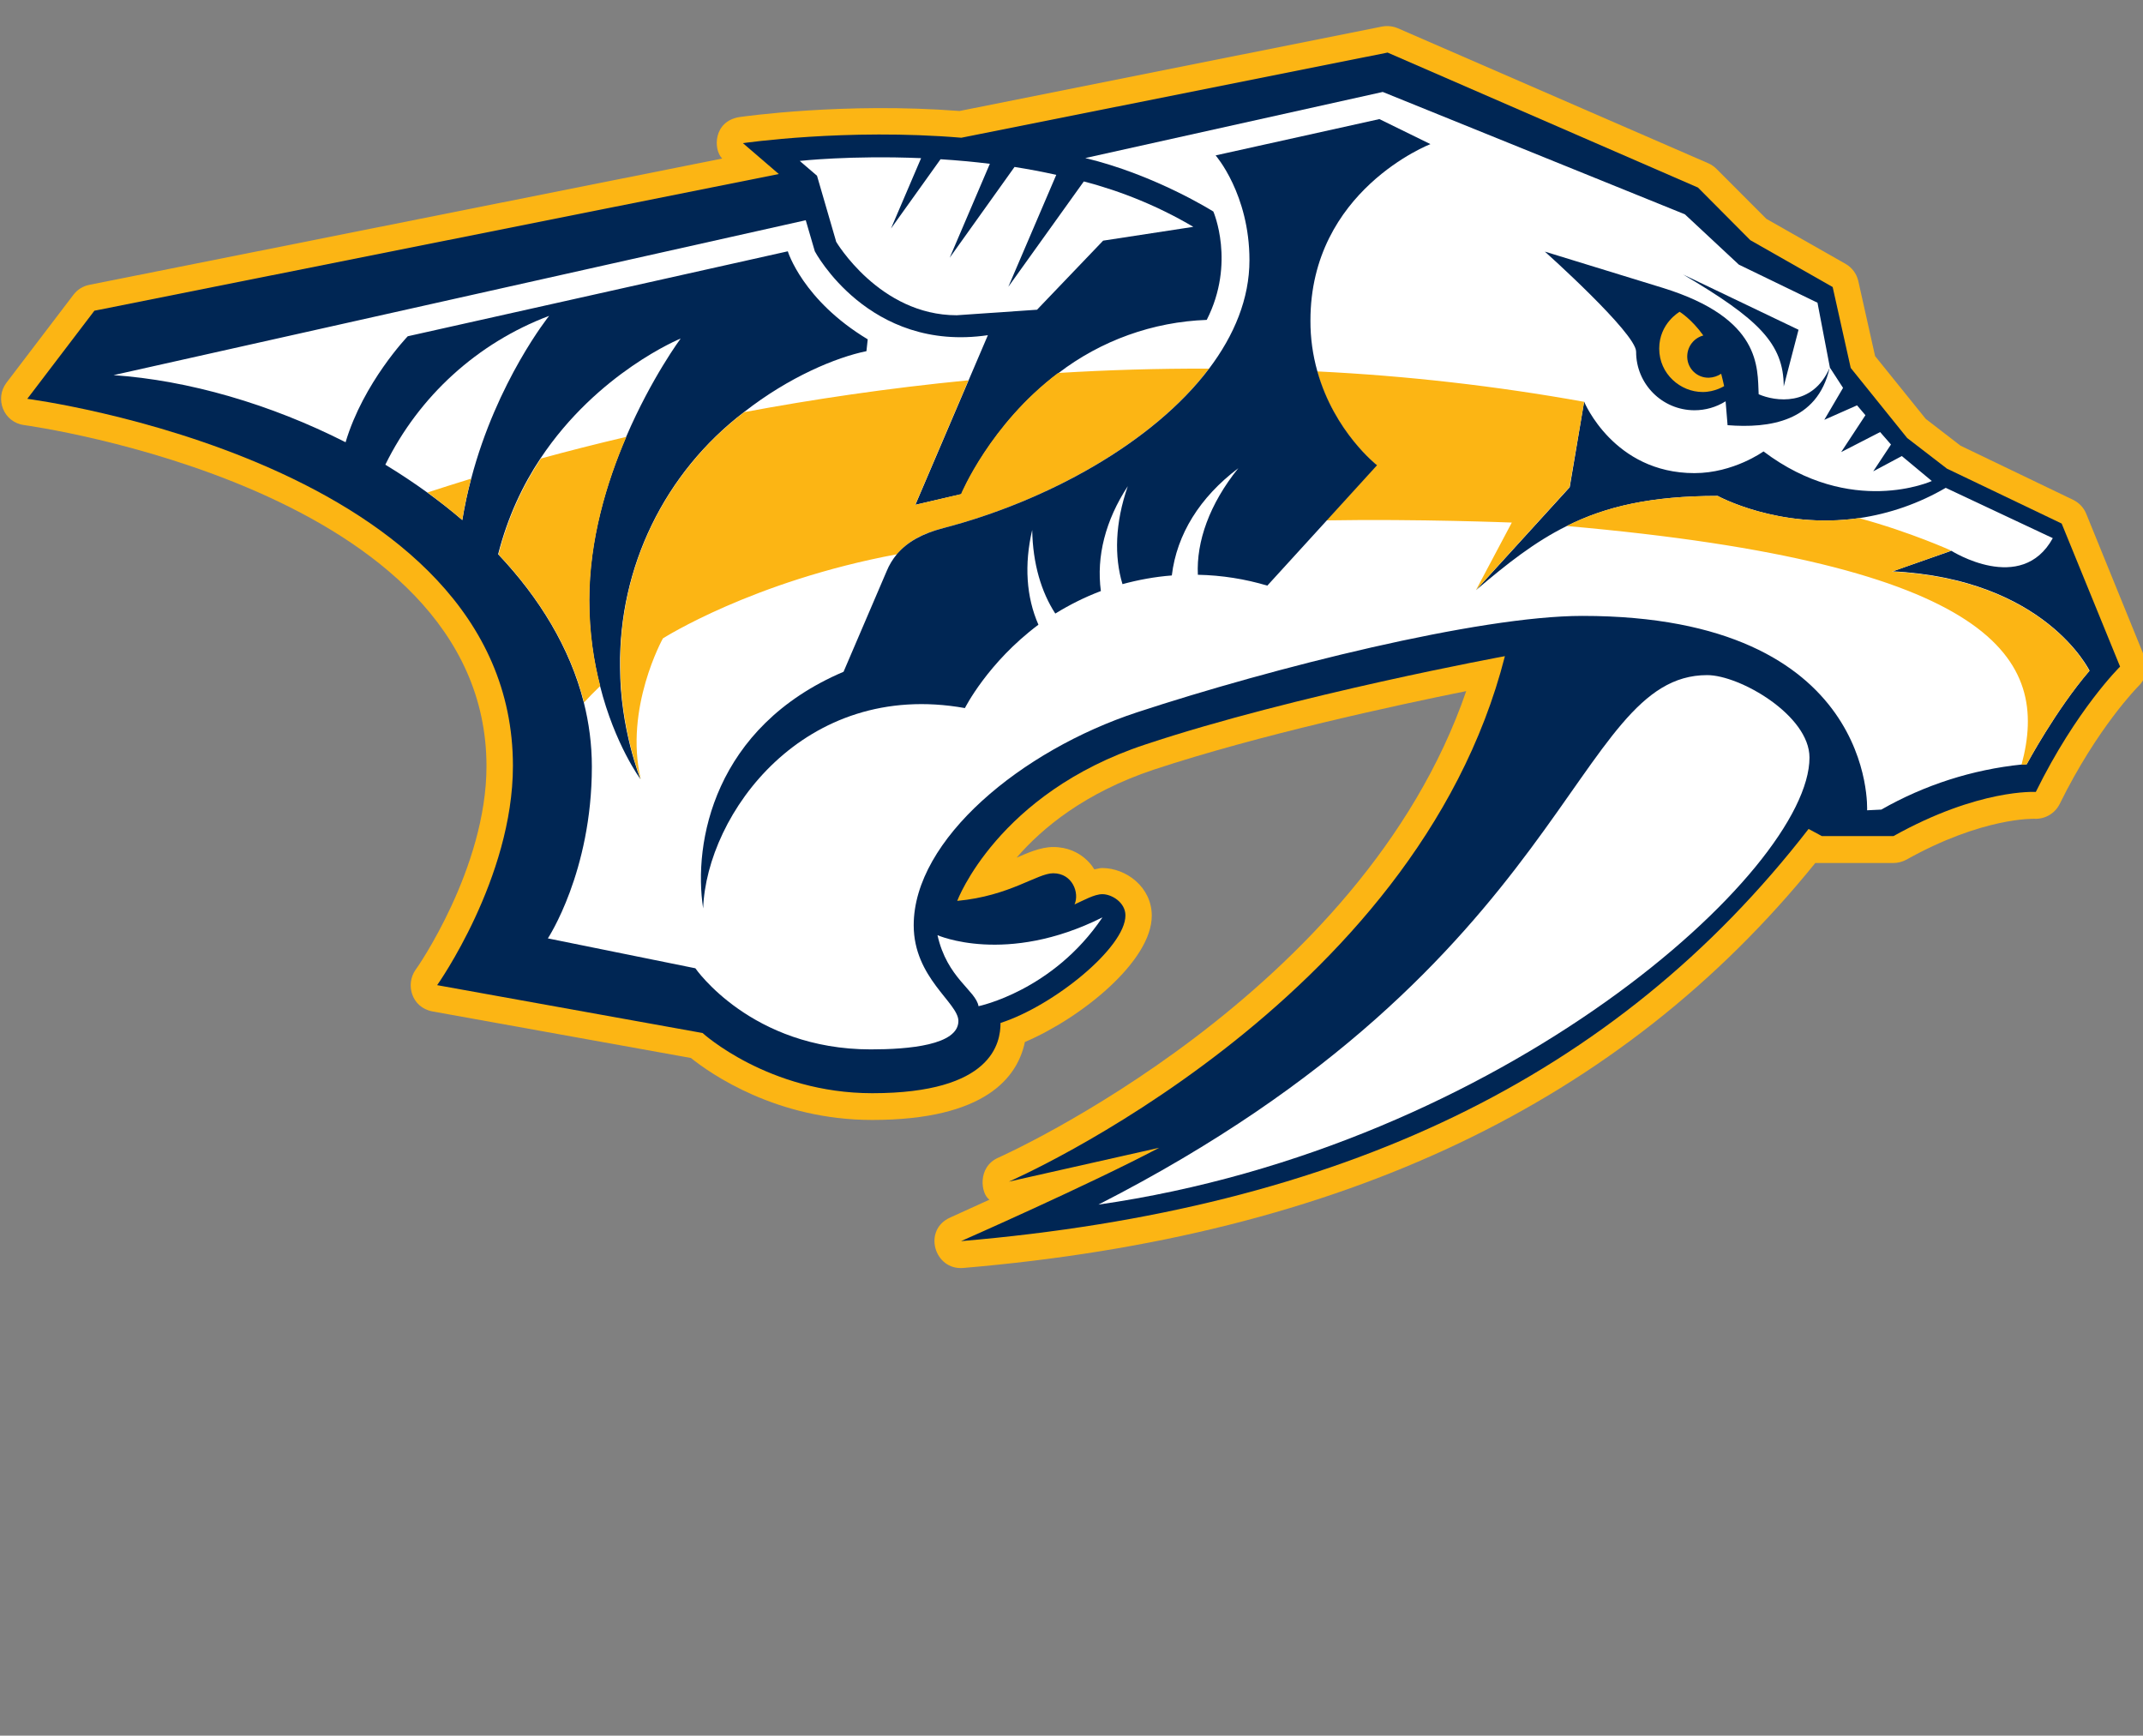 <?xml version="1.0" encoding="utf-8"?>
<!-- Generator: Adobe Illustrator 15.1.0, SVG Export Plug-In . SVG Version: 6.00 Build 0)  -->
<!DOCTYPE svg PUBLIC "-//W3C//DTD SVG 1.1//EN" "http://www.w3.org/Graphics/SVG/1.1/DTD/svg11.dtd">
<svg version="1.1" id="Layer_1" xmlns="http://www.w3.org/2000/svg" xmlns:xlink="http://www.w3.org/1999/xlink" x="0px" y="0px"
	 width="435.031px" height="352.309px" viewBox="0 0 435.031 352.309" enable-background="new 0 0 435.031 352.309"
	 xml:space="preserve">
<rect x="0" y="0" width="435.031" height="352.309" fill="#808080" stroke="none"/>
<path fill="#FCB514" d="M423.507,104.288c-0.497-1.221-1.424-2.218-2.604-2.804L397.99,90.468l-7.07-5.448l-10.274-12.738
	L377.24,57.06c-0.327-1.47-1.258-2.734-2.563-3.485l-16.104-9.153l-10.114-10.135c-0.48-0.478-1.044-0.865-1.663-1.142
	l-63.01-27.399c-1.011-0.432-2.125-0.557-3.205-0.36L194.775,22.53c-23.373-1.803-43.863,1.121-44.724,1.241
	c-5.248,0.882-5.288,6.57-3.445,8.413L18.12,57.821c-1.278,0.252-2.418,0.964-3.204,2.003L1.295,77.71
	c-2.403,3.205-0.6,8.012,3.605,8.572c0.922,0.14,93.856,12.878,93.856,69.24c0,20.752-14.221,41.183-14.421,41.363
	c-2.043,2.924-0.801,7.61,3.445,8.412l52.476,9.453c4.006,3.205,17.366,12.579,36.793,12.579c23.033,0,29.522-8.713,31.005-15.824
	c11.417-4.866,25.757-16.383,25.757-25.637c0-5.808-5.207-9.674-10.074-9.674c-0.561,0-1.062,0.2-1.603,0.261
	c0,0-2.403-4.526-8.352-4.526c-2.544,0-5.288,1.241-7.411,2.163c5.208-6.052,13.921-13.222,27.841-17.869
	c21.431-7.089,49.411-13.119,63.431-15.943c-21.29,61.892-94.215,94.34-94.977,94.7c-4.346,1.902-3.545,7.41-1.803,8.531
	l-7.931,3.605c-5.689,2.483-3.285,10.756,2.604,10.255c76.952-6.529,133.553-33.488,172.97-82.199h15.862
	c0.901,0,1.803-0.24,2.604-0.66c15.503-8.675,25.918-8.314,26.037-8.314c2.131,0.092,4.117-1.066,5.088-2.965
	c7.691-15.623,15.963-23.914,16.023-23.975c1.572-1.511,2.064-3.828,1.241-5.848L423.507,104.288z"/>
<path fill="#002654" d="M395.167,95.075l-8.013-6.169l-11.456-14.221l-3.666-16.424l-16.723-9.514l-10.616-10.675l-63.012-27.4
	l-86.524,17.285c-23.394-1.963-44.345,1.102-44.345,1.102l7.291,6.269L19.162,63.069L5.542,80.954c0,0,98.582,12.718,98.582,74.508
	c0,22.835-15.382,44.506-15.382,44.506l53.878,9.714c0,0,13.379,12.218,34.45,12.218c24.436,0,26.037-10.275,26.037-14.26
	c10.756-3.466,25.357-15.303,25.357-21.832c0-2.604-2.744-4.306-4.687-4.306c-1.643,0-3.845,1.281-5.647,2.082
	c1.04-2.304-0.402-6.328-4.327-6.328c-3.265,0-8.772,4.606-19.488,5.607c0,0,8.152-21.833,38.195-31.748
	c30.345-10.095,72.986-17.927,72.986-17.927c-18.027,70.805-100.686,106.657-100.686,106.657l30.503-6.871
	c-14.14,7.472-40.217,18.948-40.217,18.948c76.851-6.529,132.792-32.988,172.048-83.663l2.685,1.443h14.561
	c17.325-9.674,28.882-8.954,28.882-8.954c8.252-16.764,17.105-25.437,17.105-25.437l-11.857-29.042l-23.435-11.217L395.167,95.075z"
	/>
<path fill="#FFFFFF" d="M78.207,94.314c2.965,1.803,5.808,3.685,8.573,5.688c2.463,1.802,4.807,3.605,7.07,5.568
	c0.48-2.924,1.082-5.729,1.803-8.412c5.207-19.829,15.823-33.048,15.823-33.048c-14.521,5.473-26.41,16.273-33.248,30.204H78.207z"
	/>
<g>
	<path fill="none" d="M290.354,29.24l-10.334-5.067l-33.248,7.37c0,0,6.889,7.852,6.889,21.271c0,4.326-1.001,8.512-2.743,12.558
		l15.222,1.202c0-0.541-0.2-0.921-0.2-1.463c0-26.478,24.436-35.852,24.436-35.852L290.354,29.24z M266.119,66.553l-15.222-1.162"/>
</g>
<path fill="none" d="M267.361,75.406c-0.749-2.88-1.166-5.837-1.242-8.813c0-0.541-0.2-0.921-0.2-1.462
	c0-26.478,24.436-35.852,24.436-35.852l-10.334-5.107l-33.248,7.37c0,0,6.889,7.852,6.889,21.271c0,4.326-1.001,8.512-2.743,12.558
	c-1.402,3.265-3.205,6.409-5.469,9.454c-11.355,15.021-32.907,26.839-53.938,32.347c-4.326,1.122-7.331,2.844-9.414,5.288
	c-0.867,1.034-1.569,2.196-2.083,3.445l-8.752,20.43c-26.318,11.216-30.564,34.71-28.501,48.032
	c0.701-19.19,20.469-46.51,53.137-40.662c0,0,4.607-9.253,14.921-16.924c-2.483-5.608-2.904-12.218-1.281-19.228
	c0.14,6.87,1.862,12.618,4.706,16.964c2.945-1.802,6.009-3.345,9.254-4.566c-0.941-7.011,0.921-14.361,5.468-21.291
	c-2.604,7.471-2.764,14.321-1.082,19.889c3.272-0.916,6.627-1.506,10.015-1.763c1.002-8.352,5.688-15.883,13.5-21.771
	c-5.888,7.311-8.532,14.922-8.212,21.631c4.887,0.1,9.614,0.841,14.101,2.203l12.057-13.219l10.216-11.216
	c-0.041,0-8.673-6.709-12.138-19.028L267.361,75.406z"/>
<path fill="#FFFFFF" d="M384.11,116.005l12.018-4.206c0,0,14.221,9.013,20.59-2.563l-21.731-10.215
	c-5.407,3.156-11.37,5.243-17.566,6.149c-16.283,2.343-28.721-4.507-28.721-4.507c-13.52,0-22.752,2.143-30.645,6.108
	c-6.47,3.205-12.077,7.611-18.428,13.019l19.029-20.89l2.924-17.365c0,0,5.968,14.501,22.393,14.501
	c7.951,0,14.02-4.407,14.02-4.407c17.825,13.46,34.17,6.009,34.17,6.009l-6.089-5.067l-5.809,3.104l3.605-5.448l-2.204-2.523
	l-7.911,4.066l4.927-7.491l-1.701-2.003l-6.65,2.944l3.807-6.489l-2.665-4.106l-2.523-13.179l-15.963-7.731L342.029,43.5
	L280.7,18.664l-60.387,13.419c14.221,3.405,25.997,10.856,25.997,10.856s4.547,10.415-1.341,21.992
	c-10.921,0.394-21.447,4.173-30.125,10.815c-13.819,10.416-19.668,24.556-19.668,24.556l-9.354,2.163l10.816-25.297l3.904-9.133
	c-24.234,3.565-35.13-17.024-35.13-17.024l-1.843-6.309L23.047,76.147c15.163,1.042,31.847,5.869,47.108,13.62
	c3.605-12.117,12.619-21.511,12.619-21.511l77.151-17.245c0,0,3.005,9.915,16.224,17.866l-0.26,2.403
	c-6.108,1.242-15.703,5.208-24.836,12.358c-16.134,12.302-25.476,31.528-25.176,51.815c0,12.478,4.146,22.713,4.146,22.713
	s-5.208-7.01-8.212-18.928c-1.302-5.007-2.203-10.815-2.203-17.425c0-12.258,3.525-23.915,7.511-33.168
	c5.148-11.978,11.056-19.929,11.056-19.929s-16.824,6.85-28.441,24.315c-3.605,5.408-6.67,11.877-8.612,19.468
	c8.372,8.853,14.581,18.987,17.385,30.044c1.062,4.205,1.643,8.572,1.643,13.078c0,21.373-8.933,34.852-8.933,34.852l29.944,6.069
	c0,0,11.316,16.464,35.611,16.464c7.691,0,17.786-0.861,17.786-5.769c0-3.705-9.073-8.731-9.073-19.428
	c0-17.428,21.872-35.494,45.346-43.225c27.438-9.012,69.3-19.568,90.39-19.568c59.768,0,57.804,39.457,57.804,39.457l2.885-0.14
	c8.766-5.004,18.48-8.122,28.521-9.153l1.002-0.06c0,0,5.908-11.017,12.758-18.988c-0.061,0-8.933-18.626-40.098-20.169
	L384.11,116.005z"/>
<path fill="#FFFFFF" d="M190.31,189.814c1.942,8.732,7.771,11.217,8.332,14.421c0,0,15.102-3.085,25.157-18.026
	c-19.589,9.814-33.509,3.605-33.509,3.605 M367.326,153.76c0-8.552-14.121-16.724-20.771-16.724
	c-27.38,0-27.038,58.186-123.579,107.477c82.239-11.816,144.35-67.777,144.35-90.732 M169.7,49.008c0,0,8.813,14.982,24.516,14.982
	l16.303-1.122l13.419-14.02l18.307-2.804c-6.946-4.089-14.43-7.19-22.231-9.213L204.69,58.221l9.733-22.732
	c-2.808-0.617-5.632-1.152-8.472-1.603l-13.159,18.426l8.151-19.067c-3.328-0.406-6.667-0.713-10.014-0.921l-10.054,14.06
	l6.109-14.281c-14.221-0.6-24.636,0.561-24.636,0.561l3.505,3.005l3.866,13.299L169.7,49.008z"/>
<g>
	<path fill="#FCB514" d="M127.178,88.666c-6.31,1.481-12.117,2.964-17.365,4.406c-3.605,5.408-6.69,11.877-8.612,19.468
		c8.352,8.853,14.561,18.988,17.365,30.044c0.841-0.921,1.963-2.083,3.285-3.345c-1.302-5.007-2.204-10.815-2.204-17.425
		c0-12.258,3.525-23.915,7.511-33.148 M93.83,105.57c0.481-2.924,1.082-5.729,1.803-8.412c-3.405,1.042-6.349,2.002-8.853,2.804
		c2.463,1.803,4.807,3.665,7.07,5.608 M396.127,111.779c0,0-8.212-3.745-18.728-6.609c-16.283,2.343-28.721-4.507-28.721-4.507
		c-13.521,0-22.754,2.143-30.645,6.108c87.187,7.672,98.143,27.04,92.334,48.471l1.041-0.081c0,0,5.888-11.015,12.738-18.967
		c0,0-8.873-18.627-40.058-20.169l12.018-4.247H396.127z M195.116,100.282l-9.333,2.203l10.815-25.296
		c-16.424,1.603-31.746,3.886-45.526,6.47c-16.134,12.298-25.464,31.531-25.136,51.815c0,12.478,4.146,22.713,4.146,22.713
		c-3.405-14.42,4.486-28.602,4.486-28.602s18.187-11.617,47.528-17.084c2.063-2.484,5.048-4.207,9.414-5.308
		c21.03-5.468,42.562-17.346,53.918-32.367c-10.515-0.04-20.771,0.28-30.645,0.881c-13.819,10.415-19.688,24.556-19.688,24.556
		 M321.559,81.555c-17.914-3.22-36.018-5.281-54.198-6.169c3.465,12.318,12.098,19.028,12.098,19.028l-10.215,11.216
		c18.428-0.32,37.654,0.441,37.654,0.441l-7.271,13.7l18.989-20.891l2.964-17.325H321.559z"/>
</g>
<g>
	<path fill="#002654" d="M290.354,29.24l-10.334-5.067l-33.248,7.37c0,0,6.869,7.852,6.869,21.271
		c0,7.771-3.064,15.222-8.212,22.032c-11.355,15.022-32.907,26.879-53.938,32.347c-4.327,1.122-7.331,2.844-9.414,5.287
		c-0.867,1.035-1.57,2.197-2.083,3.446l-8.753,20.429c-26.317,11.217-30.564,34.71-28.501,48.032
		c0.702-19.19,20.47-46.509,53.137-40.662c0,0,4.607-9.213,14.922-16.924c-2.463-5.607-2.905-12.217-1.262-19.228
		c0.12,6.87,1.862,12.618,4.687,16.964c2.944-1.802,6.008-3.344,9.254-4.566c-0.941-7.01,0.921-14.361,5.468-21.291
		c-2.604,7.471-2.765,14.32-1.082,19.888c3.245-0.881,6.609-1.502,10.015-1.762c1.002-8.352,5.688-15.883,13.5-21.771
		c-5.889,7.311-8.533,14.921-8.212,21.631c4.887,0.1,9.612,0.861,14.101,2.203l12.057-13.219l10.215-11.216
		c0,0-8.672-6.75-12.117-19.067c-0.943-3.343-1.417-6.802-1.403-10.275c-0.039-26.438,24.377-35.852,24.377-35.852 M357.011,80.013
		c-0.261-5.408,0.601-15.362-19.428-21.571l-23.975-7.371c0,0,18.525,16.564,18.525,20.31c-0.019,6.548,5.273,11.873,11.822,11.893
		c2.244,0.007,4.444-0.624,6.345-1.818l0.4,4.847c8.412,0.661,18.227-0.661,20.71-11.616c-3.445,7.911-11.056,6.81-14.421,5.327"/>
	<path fill="#002654" d="M362.098,78.451l3.005-11.517l-23.436-11.216c15.283,9.013,20.431,14.02,20.431,22.753"/>
</g>
<path fill="#FCB514" d="M345.654,79.572c2.484,0,4.347-1.201,4.347-1.201c-0.183-0.839-0.383-1.674-0.601-2.504
	c-0.739,0.489-1.599,0.766-2.484,0.801c-2.365,0.067-4.339-1.797-4.405-4.163c-0.001-0.068-0.002-0.136,0-0.203
	c0.022-1.976,1.355-3.694,3.264-4.207c-2.403-3.364-4.807-4.807-4.807-4.807s-4.146,2.323-4.146,7.471
	c0,5.147,4.307,8.812,8.813,8.812"/>
</svg>
